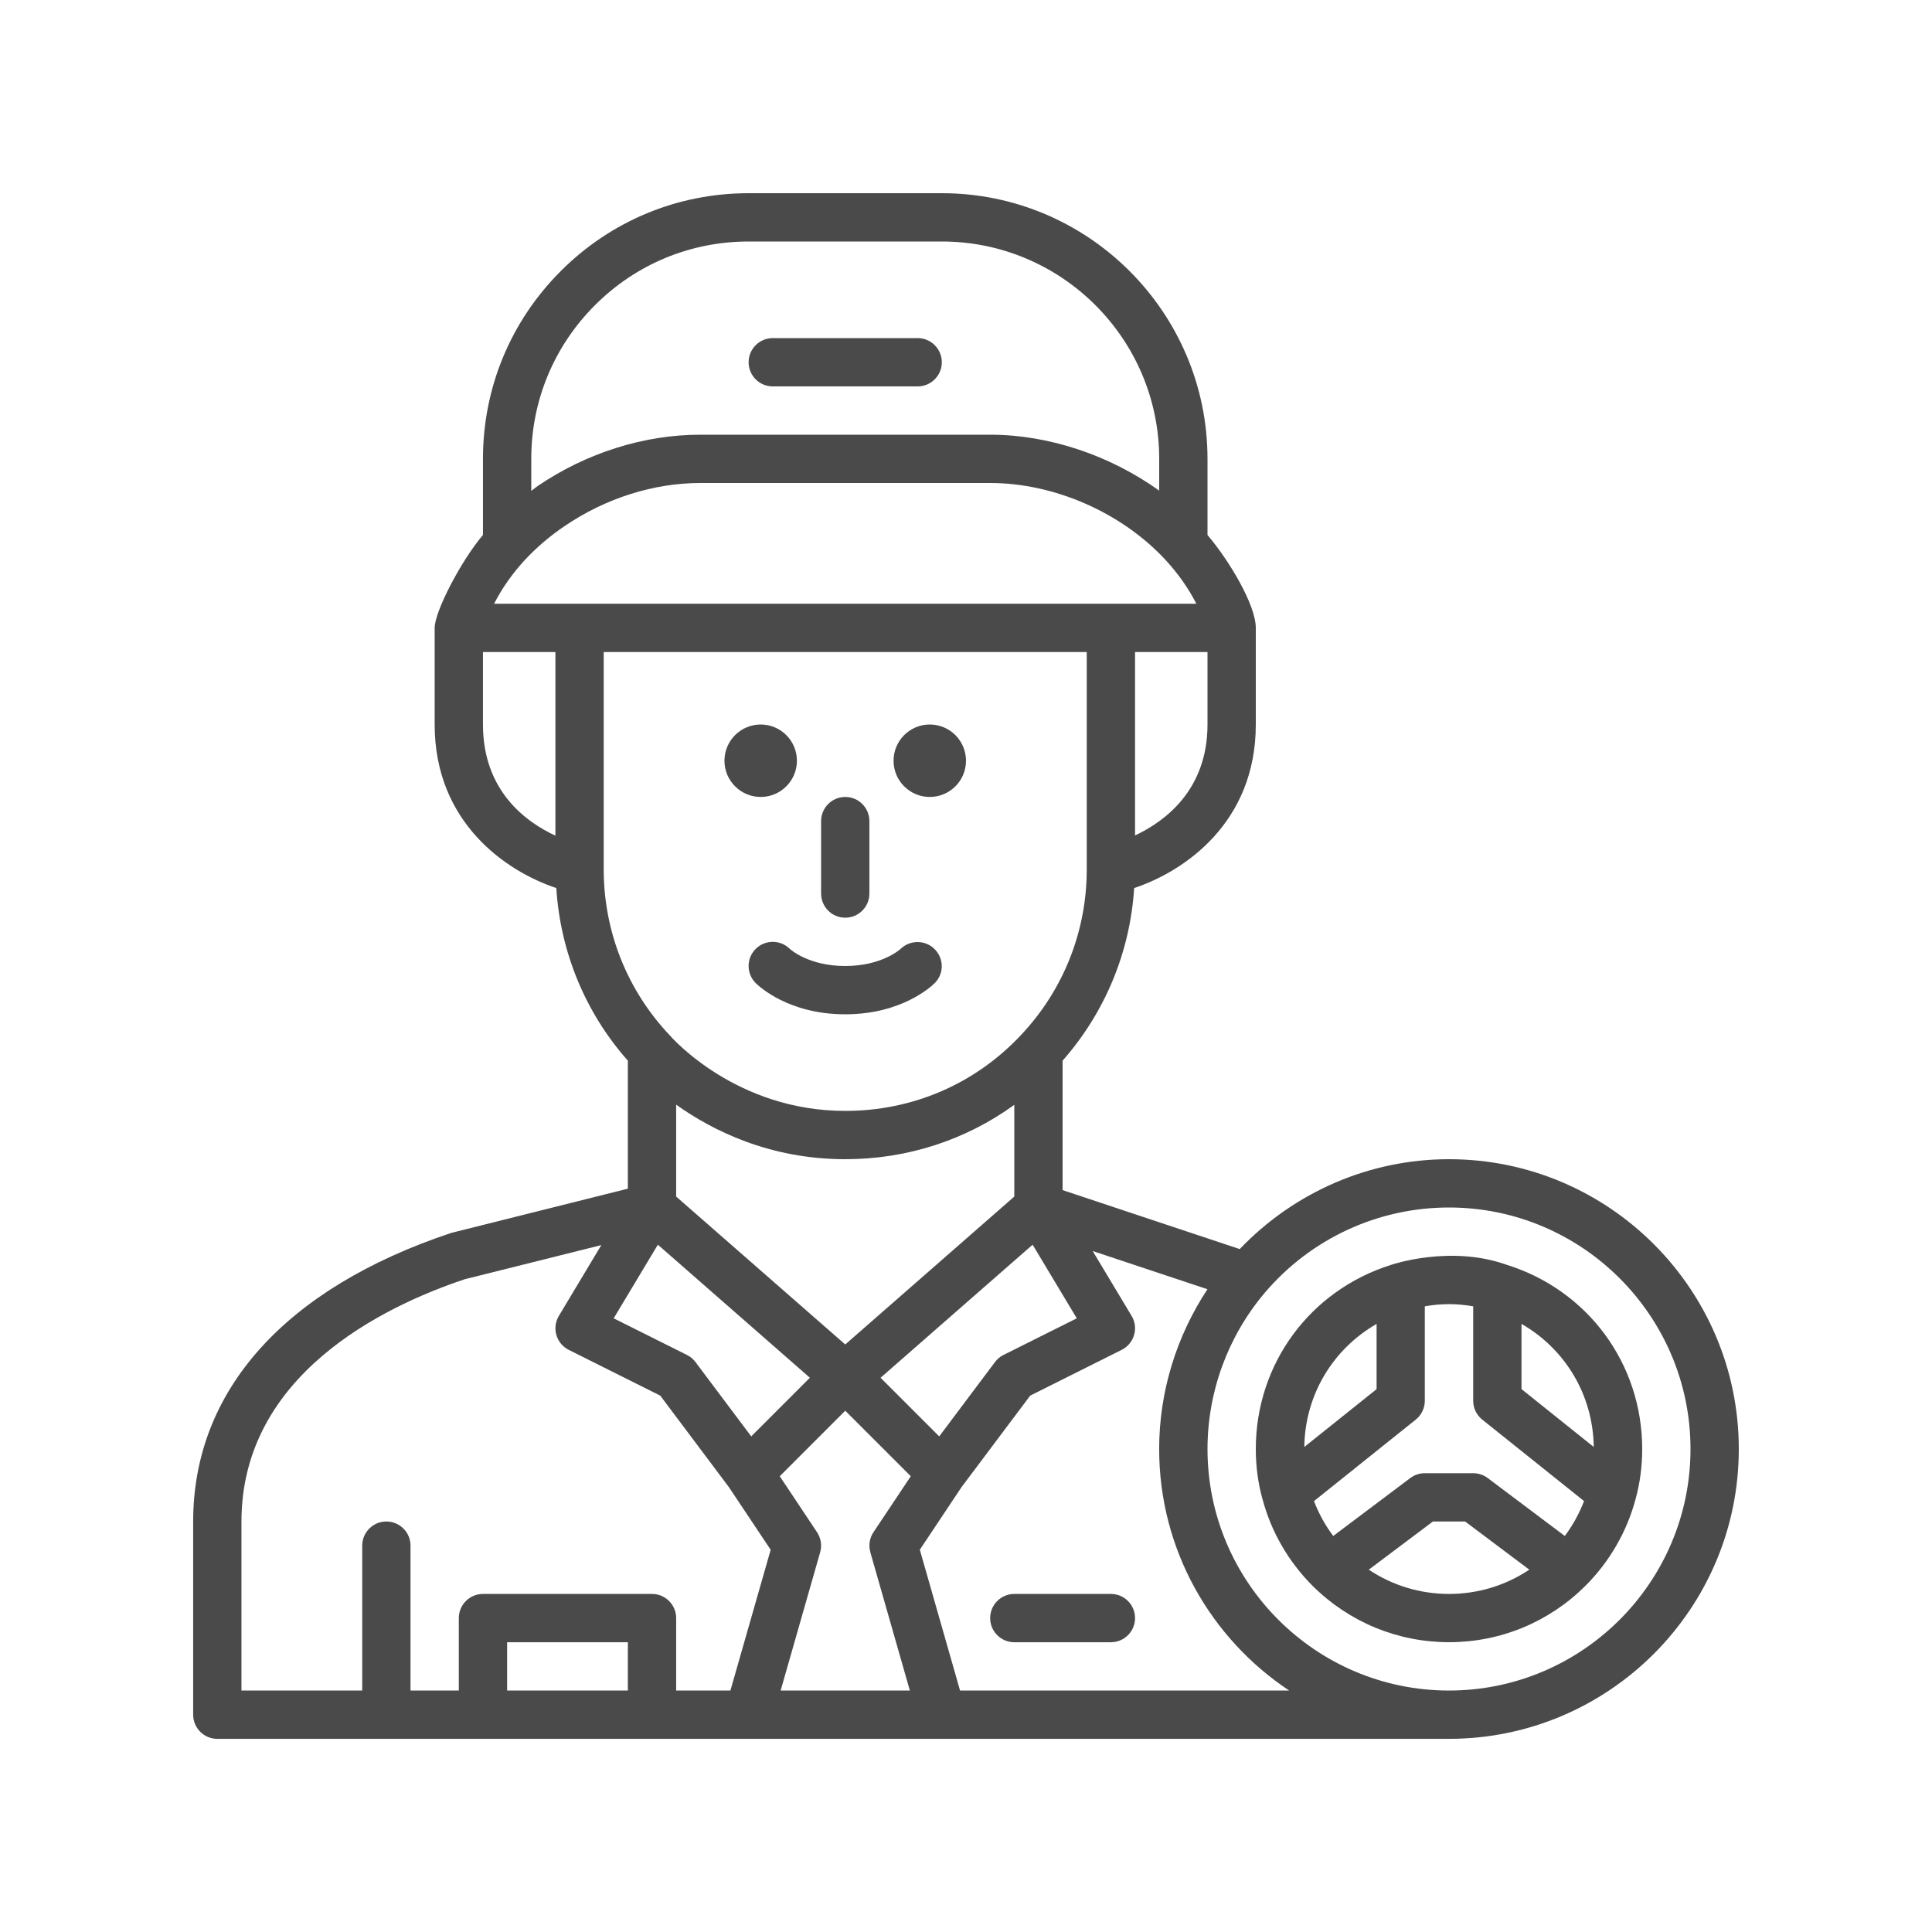 <svg width="50" height="50" viewBox="0 0 50 50" fill="none" xmlns="http://www.w3.org/2000/svg">
<path d="M24.062 20.625C24.58 20.625 25 20.205 25 19.688C25 19.17 24.58 18.75 24.062 18.75C23.545 18.75 23.125 19.17 23.125 19.688C23.125 20.205 23.545 20.625 24.062 20.625Z" fill="#4A4A4A"/>
<path d="M19.687 20.625C20.204 20.625 20.624 20.205 20.624 19.688C20.624 19.17 20.204 18.75 19.687 18.75C19.169 18.75 18.749 19.17 18.749 19.688C18.749 20.205 19.169 20.625 19.687 20.625Z" fill="#4A4A4A"/>
<path d="M37.5 30C35.444 30 33.498 30.848 32.084 32.326L27.5 30.8V27.45C28.6 26.2 29.246 24.64 29.352 22.983C30.649 22.551 32.5 21.293 32.5 18.751V16.25C32.5 15.658 31.813 14.507 31.25 13.846V11.875C31.25 8.084 28.165 5 24.375 5H19.375C17.539 5 15.812 5.715 14.514 7.014C13.214 8.313 12.499 10.039 12.499 11.875V13.845C11.936 14.506 11.249 15.824 11.249 16.25V18.75C11.249 21.292 13.101 22.551 14.397 22.983C14.503 24.647 15.152 26.213 16.249 27.45V30.763L11.677 31.908C7.37 33.343 4.999 35.995 4.999 39.376V44.376C4.999 44.721 5.279 45.001 5.624 45.001H19.373C19.373 45.001 19.374 45.001 19.375 45.001C19.375 45.001 19.376 45.001 19.376 45.001H24.372C24.372 45.001 24.373 45.001 24.374 45.001C24.375 45.001 24.375 45.001 24.376 45.001H37.499C41.635 45.001 45 41.636 45 37.501C45 33.365 41.636 30 37.5 30ZM22.524 40.172L23.547 43.751H20.203L21.226 40.172C21.276 39.996 21.246 39.807 21.145 39.654L20.18 38.205L21.875 36.509L23.571 38.205L22.605 39.654C22.503 39.806 22.474 39.996 22.525 40.172H22.524ZM26.25 30.967L21.875 34.795L17.499 30.967V28.589C18.426 29.25 19.908 30 21.875 30C23.479 30 24.99 29.505 26.25 28.593V30.967ZM17.026 32.213L20.96 35.656L19.442 37.174L17.999 35.25C17.941 35.172 17.865 35.109 17.778 35.066L15.882 34.118L17.025 32.213H17.026ZM24.307 37.174L22.789 35.656L26.724 32.213L27.867 34.118L25.97 35.066C25.883 35.109 25.808 35.172 25.75 35.25L24.307 37.174ZM12.787 15.625C12.99 15.227 13.255 14.849 13.581 14.494C13.891 14.162 14.239 13.866 14.619 13.61C15.674 12.894 16.918 12.5 18.124 12.5H25.625C27.287 12.5 29.027 13.264 30.165 14.492C30.492 14.848 30.759 15.227 30.961 15.625H12.787ZM29.375 21.621V16.875H31.25V18.75C31.25 20.443 30.152 21.256 29.375 21.621ZM15.398 7.898C16.461 6.835 17.873 6.25 19.375 6.25H24.375C27.476 6.25 30 8.773 30 11.875V12.697C28.729 11.787 27.151 11.25 25.625 11.25H18.124C16.671 11.25 15.176 11.721 13.92 12.575C13.861 12.615 13.807 12.662 13.749 12.704V11.875C13.749 10.373 14.335 8.961 15.398 7.898ZM12.499 18.75V16.875H14.374V21.627C13.598 21.267 12.499 20.459 12.499 18.75ZM15.624 16.875H28.125V22.5C28.125 24.102 27.52 25.626 26.419 26.791C25.233 28.054 23.619 28.75 21.875 28.75C19.071 28.75 17.415 26.888 17.329 26.79C16.229 25.626 15.624 24.102 15.624 22.5V16.875ZM6.249 39.376C6.249 35.599 9.897 33.818 12.026 33.107L15.562 32.223L14.464 34.054C14.374 34.204 14.351 34.384 14.399 34.55C14.448 34.717 14.564 34.857 14.72 34.935L17.088 36.119L18.864 38.487L19.945 40.108L18.903 43.751H17.499V41.876C17.499 41.531 17.219 41.251 16.874 41.251H12.499C12.154 41.251 11.874 41.531 11.874 41.876V43.751H10.624V40.001C10.624 39.656 10.344 39.376 9.999 39.376C9.654 39.376 9.374 39.656 9.374 40.001V43.751H6.249V39.376ZM16.249 43.751H13.124V42.501H16.249V43.751ZM24.846 43.751L23.805 40.107L24.885 38.486L26.661 36.119L29.029 34.934C29.185 34.856 29.301 34.717 29.35 34.55C29.399 34.382 29.375 34.202 29.285 34.054L28.279 32.377L31.249 33.365C30.442 34.588 29.999 36.025 29.999 37.5C29.999 40.107 31.338 42.406 33.362 43.75H24.845L24.846 43.751ZM37.5 43.751C34.054 43.751 31.25 40.947 31.25 37.501C31.25 36.019 31.779 34.58 32.738 33.45C33.929 32.052 35.665 31.25 37.5 31.25C40.946 31.25 43.75 34.054 43.75 37.501C43.75 40.947 40.946 43.751 37.5 43.751Z" fill="#4A4A4A"/>
<path d="M42.328 38.798C42.443 38.383 42.5 37.946 42.5 37.501C42.5 35.294 41.095 33.392 39 32.735C37.529 32.207 36.006 32.733 36 32.735C33.905 33.393 32.5 35.295 32.5 37.5C32.5 37.945 32.557 38.381 32.672 38.794C32.672 38.796 32.673 38.797 32.673 38.799C32.674 38.801 32.675 38.803 32.676 38.806C32.901 39.646 33.347 40.419 33.972 41.044C34.919 41.983 36.172 42.5 37.501 42.5C38.83 42.5 40.082 41.983 41.03 41.042C41.655 40.417 42.103 39.641 42.326 38.804C42.326 38.803 42.327 38.801 42.328 38.799C42.328 38.799 42.328 38.799 42.328 38.798ZM41.246 37.447L39.376 35.95V34.262C40.505 34.911 41.228 36.097 41.246 37.447ZM37.501 33.751C37.713 33.751 37.921 33.772 38.126 33.807V36.251C38.126 36.441 38.212 36.62 38.36 36.739L40.995 38.848C40.871 39.169 40.705 39.473 40.497 39.751L38.501 38.251C38.393 38.17 38.261 38.126 38.125 38.126H36.875C36.739 38.126 36.608 38.169 36.499 38.251L34.504 39.751C34.295 39.474 34.129 39.169 34.006 38.848L36.64 36.739C36.788 36.62 36.874 36.441 36.874 36.251V33.807C37.079 33.772 37.287 33.751 37.499 33.751H37.501ZM35.626 34.263V35.951L33.755 37.448C33.774 36.098 34.496 34.912 35.626 34.263ZM35.424 40.623L37.084 39.376H37.917L39.578 40.623C38.967 41.031 38.25 41.251 37.501 41.251C36.752 41.251 36.035 41.031 35.424 40.623Z" fill="#4A4A4A"/>
<path d="M21.875 23.75C22.22 23.75 22.5 23.47 22.5 23.125V21.25C22.5 20.905 22.22 20.625 21.875 20.625C21.53 20.625 21.25 20.905 21.25 21.25V23.125C21.25 23.47 21.53 23.75 21.875 23.75Z" fill="#4A4A4A"/>
<path d="M23.314 24.551C23.295 24.569 22.823 25 21.874 25C20.939 25 20.467 24.582 20.435 24.552C20.191 24.314 19.799 24.316 19.557 24.558C19.313 24.802 19.313 25.198 19.557 25.442C19.64 25.524 20.407 26.25 21.874 26.25C23.341 26.25 24.109 25.524 24.191 25.442C24.433 25.201 24.432 24.814 24.194 24.569C23.957 24.324 23.563 24.317 23.314 24.551Z" fill="#4A4A4A"/>
<path d="M19.999 10H23.749C24.094 10 24.374 9.72 24.374 9.375C24.374 9.03 24.094 8.75 23.749 8.75H19.999C19.654 8.75 19.374 9.03 19.374 9.375C19.374 9.72 19.654 10 19.999 10Z" fill="#4A4A4A"/>
<path d="M28.75 41.251H26.25C25.905 41.251 25.625 41.531 25.625 41.876C25.625 42.221 25.905 42.501 26.25 42.501H28.75C29.095 42.501 29.375 42.221 29.375 41.876C29.375 41.531 29.095 41.251 28.75 41.251Z" fill="#4A4A4A"/>
</svg>
